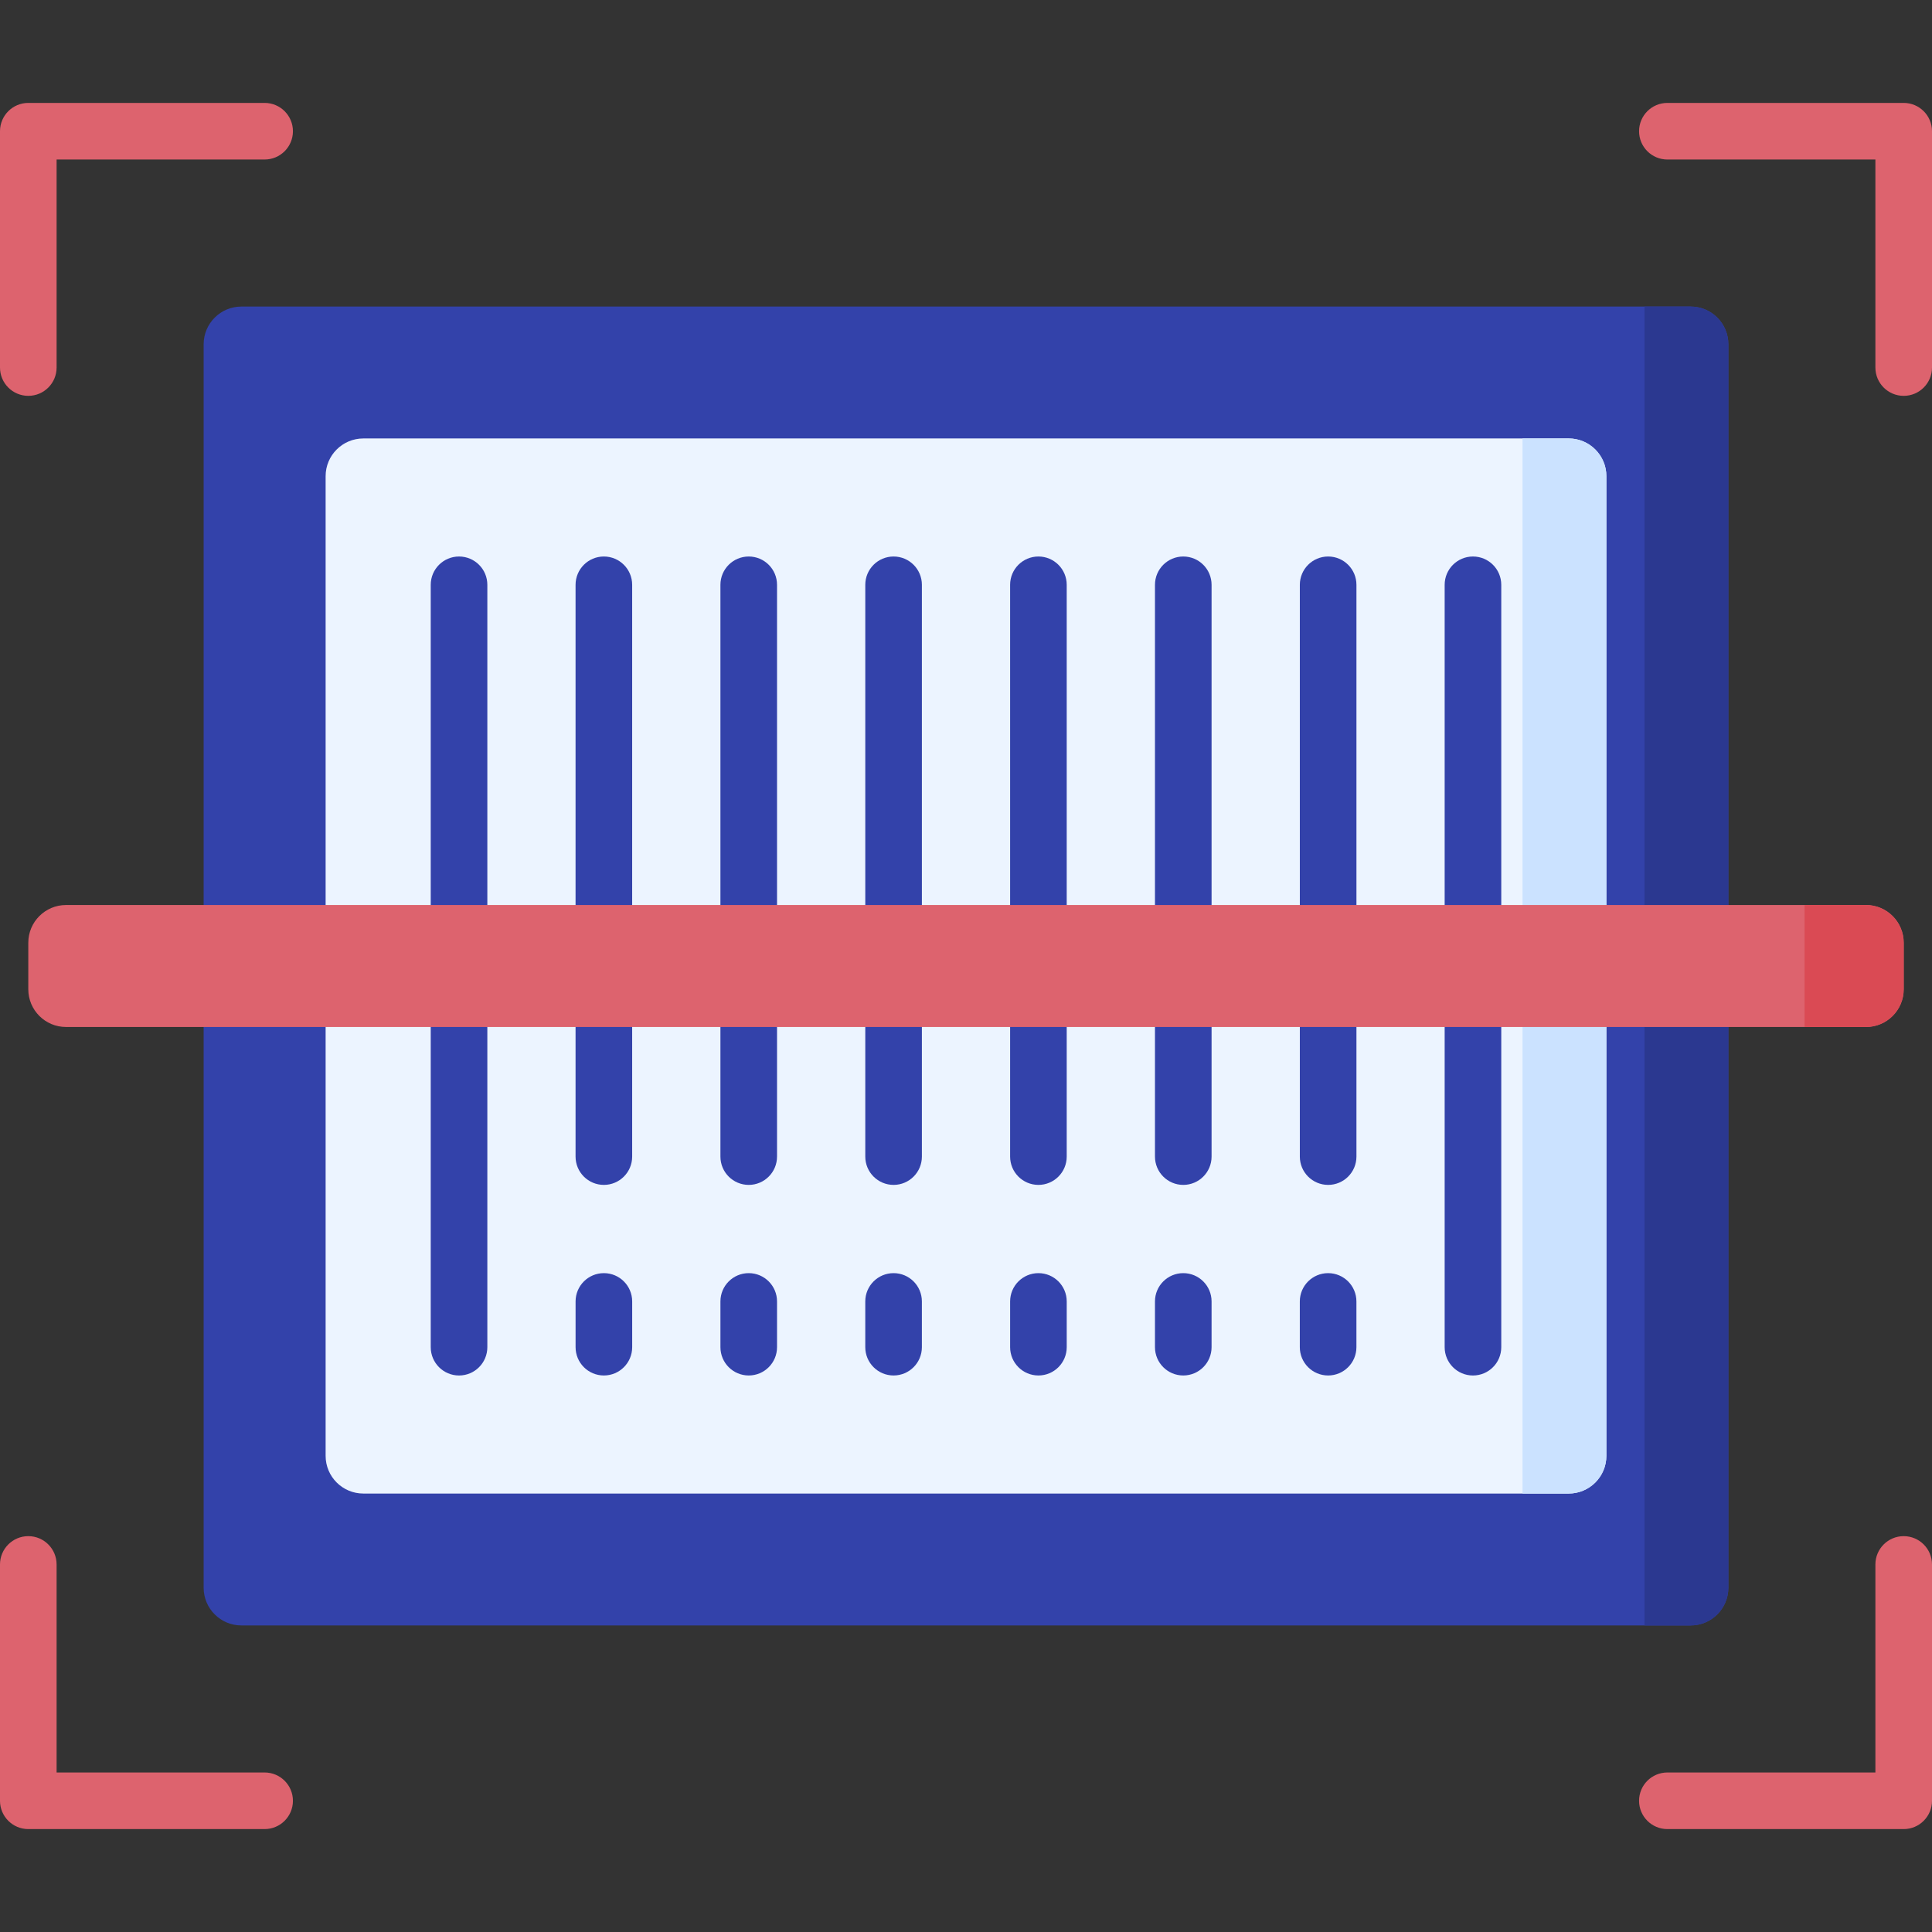 <svg id="Capa_1" enable-background="new 0 0 512 512" height="512" viewBox="0 0 512 512" width="512" xmlns="http://www.w3.org/2000/svg"><rect x="0" y="0" width="512" height="512" fill="#333333" stroke="none"/><g><path d="m448.032 430.758h-384.064c-5.523 0-10-4.477-10-10v-329.516c0-5.523 4.477-10 10-10h384.065c5.523 0 10 4.477 10 10v329.516c-.001 5.523-4.478 10-10.001 10z" fill="#3342aa"/><path d="m448.032 430.758h-12.224v-349.516h12.224c5.523 0 10 4.477 10 10v329.516c0 5.523-4.477 10-10 10z" fill="#2b3890"/><path d="m86.293 385.807v-259.614c0-5.523 4.477-10 10-10h319.414c5.523 0 10 4.477 10 10v259.613c0 5.523-4.477 10-10 10h-319.414c-5.523.001-10-4.477-10-9.999z" fill="#ecf4ff"/><path d="m415.707 116.193h-12.224v279.613h12.224c5.523 0 10-4.477 10-10v-259.613c0-5.522-4.477-10-10-10z" fill="#cbe2ff"/><g><path d="m504.5 104.904c-4.142 0-7.5-3.358-7.5-7.5v-55.13h-55.13c-4.142 0-7.5-3.358-7.5-7.5s3.358-7.5 7.5-7.5h62.63c4.142 0 7.5 3.358 7.5 7.5v62.63c0 4.142-3.358 7.5-7.5 7.5z" fill="#dd636e"/></g><g><path d="m7.5 104.904c-4.142 0-7.5-3.358-7.5-7.5v-62.63c0-4.142 3.358-7.5 7.5-7.5h62.63c4.142 0 7.5 3.358 7.5 7.5s-3.358 7.5-7.5 7.5h-55.13v55.13c0 4.142-3.358 7.5-7.5 7.5z" fill="#dd636e"/></g><g><path d="m504.5 484.726h-62.63c-4.142 0-7.5-3.358-7.5-7.5s3.358-7.5 7.5-7.5h55.13v-55.13c0-4.142 3.358-7.5 7.5-7.5s7.5 3.358 7.5 7.5v62.63c0 4.142-3.358 7.5-7.5 7.5z" fill="#dd636e"/></g><g><path d="m70.13 484.726h-62.63c-4.142 0-7.5-3.358-7.5-7.5v-62.63c0-4.142 3.358-7.5 7.5-7.5s7.5 3.358 7.5 7.5v55.13h55.13c4.142 0 7.5 3.358 7.5 7.5s-3.358 7.5-7.5 7.5z" fill="#dd636e"/></g><g><path d="m390.35 364.52c-4.142 0-7.5-3.358-7.5-7.5v-84.86c0-4.142 3.358-7.5 7.5-7.5s7.5 3.358 7.5 7.5v84.86c0 4.142-3.358 7.5-7.5 7.5z" fill="#3342aa"/></g><g><path d="m390.35 247.34c-4.142 0-7.5-3.358-7.5-7.5v-84.86c0-4.142 3.358-7.5 7.5-7.5s7.5 3.358 7.5 7.5v84.86c0 4.142-3.358 7.5-7.5 7.5z" fill="#3342aa"/></g><g><path d="m351.97 314.01c-4.142 0-7.5-3.358-7.5-7.5v-34.35c0-4.142 3.358-7.5 7.5-7.5s7.5 3.358 7.5 7.5v34.35c0 4.142-3.358 7.5-7.5 7.5z" fill="#3342aa"/></g><g><path d="m351.97 247.34c-4.142 0-7.5-3.358-7.5-7.5v-84.86c0-4.142 3.358-7.5 7.5-7.5s7.5 3.358 7.5 7.5v84.86c0 4.142-3.358 7.5-7.5 7.5z" fill="#3342aa"/></g><g><path d="m313.58 314.01c-4.142 0-7.5-3.358-7.5-7.5v-34.35c0-4.142 3.358-7.5 7.5-7.5s7.5 3.358 7.5 7.5v34.35c0 4.142-3.358 7.5-7.5 7.5z" fill="#3342aa"/></g><g><path d="m313.58 247.34c-4.142 0-7.5-3.358-7.5-7.5v-84.86c0-4.142 3.358-7.5 7.5-7.5s7.5 3.358 7.5 7.5v84.86c0 4.142-3.358 7.5-7.5 7.5z" fill="#3342aa"/></g><g><path d="m275.19 314.01c-4.142 0-7.5-3.358-7.5-7.5v-34.35c0-4.142 3.358-7.5 7.5-7.5s7.5 3.358 7.5 7.5v34.35c0 4.142-3.358 7.5-7.5 7.5z" fill="#3342aa"/></g><g><path d="m275.19 247.34c-4.142 0-7.5-3.358-7.5-7.5v-84.86c0-4.142 3.358-7.5 7.5-7.5s7.5 3.358 7.5 7.5v84.86c0 4.142-3.358 7.5-7.5 7.5z" fill="#3342aa"/></g><g><path d="m236.81 314.01c-4.142 0-7.5-3.358-7.5-7.5v-34.35c0-4.142 3.358-7.5 7.5-7.5s7.5 3.358 7.5 7.5v34.35c0 4.142-3.358 7.5-7.5 7.5z" fill="#3342aa"/></g><g><path d="m236.81 247.34c-4.142 0-7.5-3.358-7.5-7.5v-84.86c0-4.142 3.358-7.5 7.5-7.5s7.5 3.358 7.5 7.5v84.86c0 4.142-3.358 7.5-7.5 7.5z" fill="#3342aa"/></g><g><path d="m198.42 314.01c-4.142 0-7.5-3.358-7.5-7.5v-34.35c0-4.142 3.358-7.5 7.5-7.5s7.5 3.358 7.5 7.5v34.35c0 4.142-3.358 7.5-7.5 7.5z" fill="#3342aa"/></g><g><path d="m198.42 247.34c-4.142 0-7.5-3.358-7.5-7.5v-84.86c0-4.142 3.358-7.5 7.5-7.5s7.5 3.358 7.5 7.5v84.86c0 4.142-3.358 7.5-7.5 7.5z" fill="#3342aa"/></g><g><path d="m160.03 314.01c-4.142 0-7.5-3.358-7.5-7.5v-34.35c0-4.142 3.358-7.5 7.5-7.5s7.5 3.358 7.5 7.5v34.35c0 4.142-3.358 7.5-7.5 7.5z" fill="#3342aa"/></g><g><path d="m160.03 247.34c-4.142 0-7.5-3.358-7.5-7.5v-84.86c0-4.142 3.358-7.5 7.5-7.5s7.5 3.358 7.5 7.5v84.86c0 4.142-3.358 7.5-7.5 7.5z" fill="#3342aa"/></g><g><path d="m351.965 364.516c-4.142 0-7.5-3.358-7.5-7.5v-12.122c0-4.142 3.358-7.5 7.5-7.5s7.5 3.358 7.5 7.5v12.122c0 4.142-3.358 7.5-7.5 7.5z" fill="#3342aa"/></g><g><path d="m313.579 364.516c-4.142 0-7.5-3.358-7.5-7.5v-12.122c0-4.142 3.358-7.5 7.5-7.5s7.5 3.358 7.5 7.5v12.122c0 4.142-3.358 7.5-7.5 7.5z" fill="#3342aa"/></g><g><path d="m275.193 364.516c-4.142 0-7.5-3.358-7.5-7.5v-12.122c0-4.142 3.358-7.5 7.5-7.5s7.5 3.358 7.5 7.5v12.122c0 4.142-3.358 7.5-7.5 7.5z" fill="#3342aa"/></g><g><path d="m236.807 364.516c-4.142 0-7.5-3.358-7.5-7.5v-12.122c0-4.142 3.358-7.5 7.5-7.5s7.5 3.358 7.5 7.5v12.122c0 4.142-3.358 7.5-7.5 7.5z" fill="#3342aa"/></g><g><path d="m198.421 364.516c-4.142 0-7.5-3.358-7.5-7.5v-12.122c0-4.142 3.358-7.5 7.5-7.5s7.5 3.358 7.5 7.5v12.122c0 4.142-3.358 7.5-7.5 7.5z" fill="#3342aa"/></g><g><path d="m160.035 364.516c-4.142 0-7.5-3.358-7.5-7.5v-12.122c0-4.142 3.358-7.5 7.5-7.5s7.5 3.358 7.5 7.5v12.122c0 4.142-3.358 7.5-7.5 7.5z" fill="#3342aa"/></g><g><path d="m121.65 364.52c-4.142 0-7.5-3.358-7.5-7.5v-84.86c0-4.142 3.358-7.5 7.5-7.5s7.5 3.358 7.5 7.5v84.86c0 4.142-3.358 7.5-7.5 7.5z" fill="#3342aa"/></g><g><path d="m121.65 247.34c-4.142 0-7.5-3.358-7.5-7.5v-84.86c0-4.142 3.358-7.5 7.5-7.5s7.5 3.358 7.5 7.5v84.86c0 4.142-3.358 7.5-7.5 7.5z" fill="#3342aa"/></g><path d="m494.5 272.163h-477c-5.523 0-10-4.477-10-10v-12.325c0-5.523 4.477-10 10-10h477c5.523 0 10 4.477 10 10v12.325c0 5.522-4.477 10-10 10z" fill="#dd636e"/><path d="m494.5 272.163h-16.264v-32.325h16.264c5.523 0 10 4.477 10 10v12.325c0 5.522-4.477 10-10 10z" fill="#da4a54"/></g></svg>